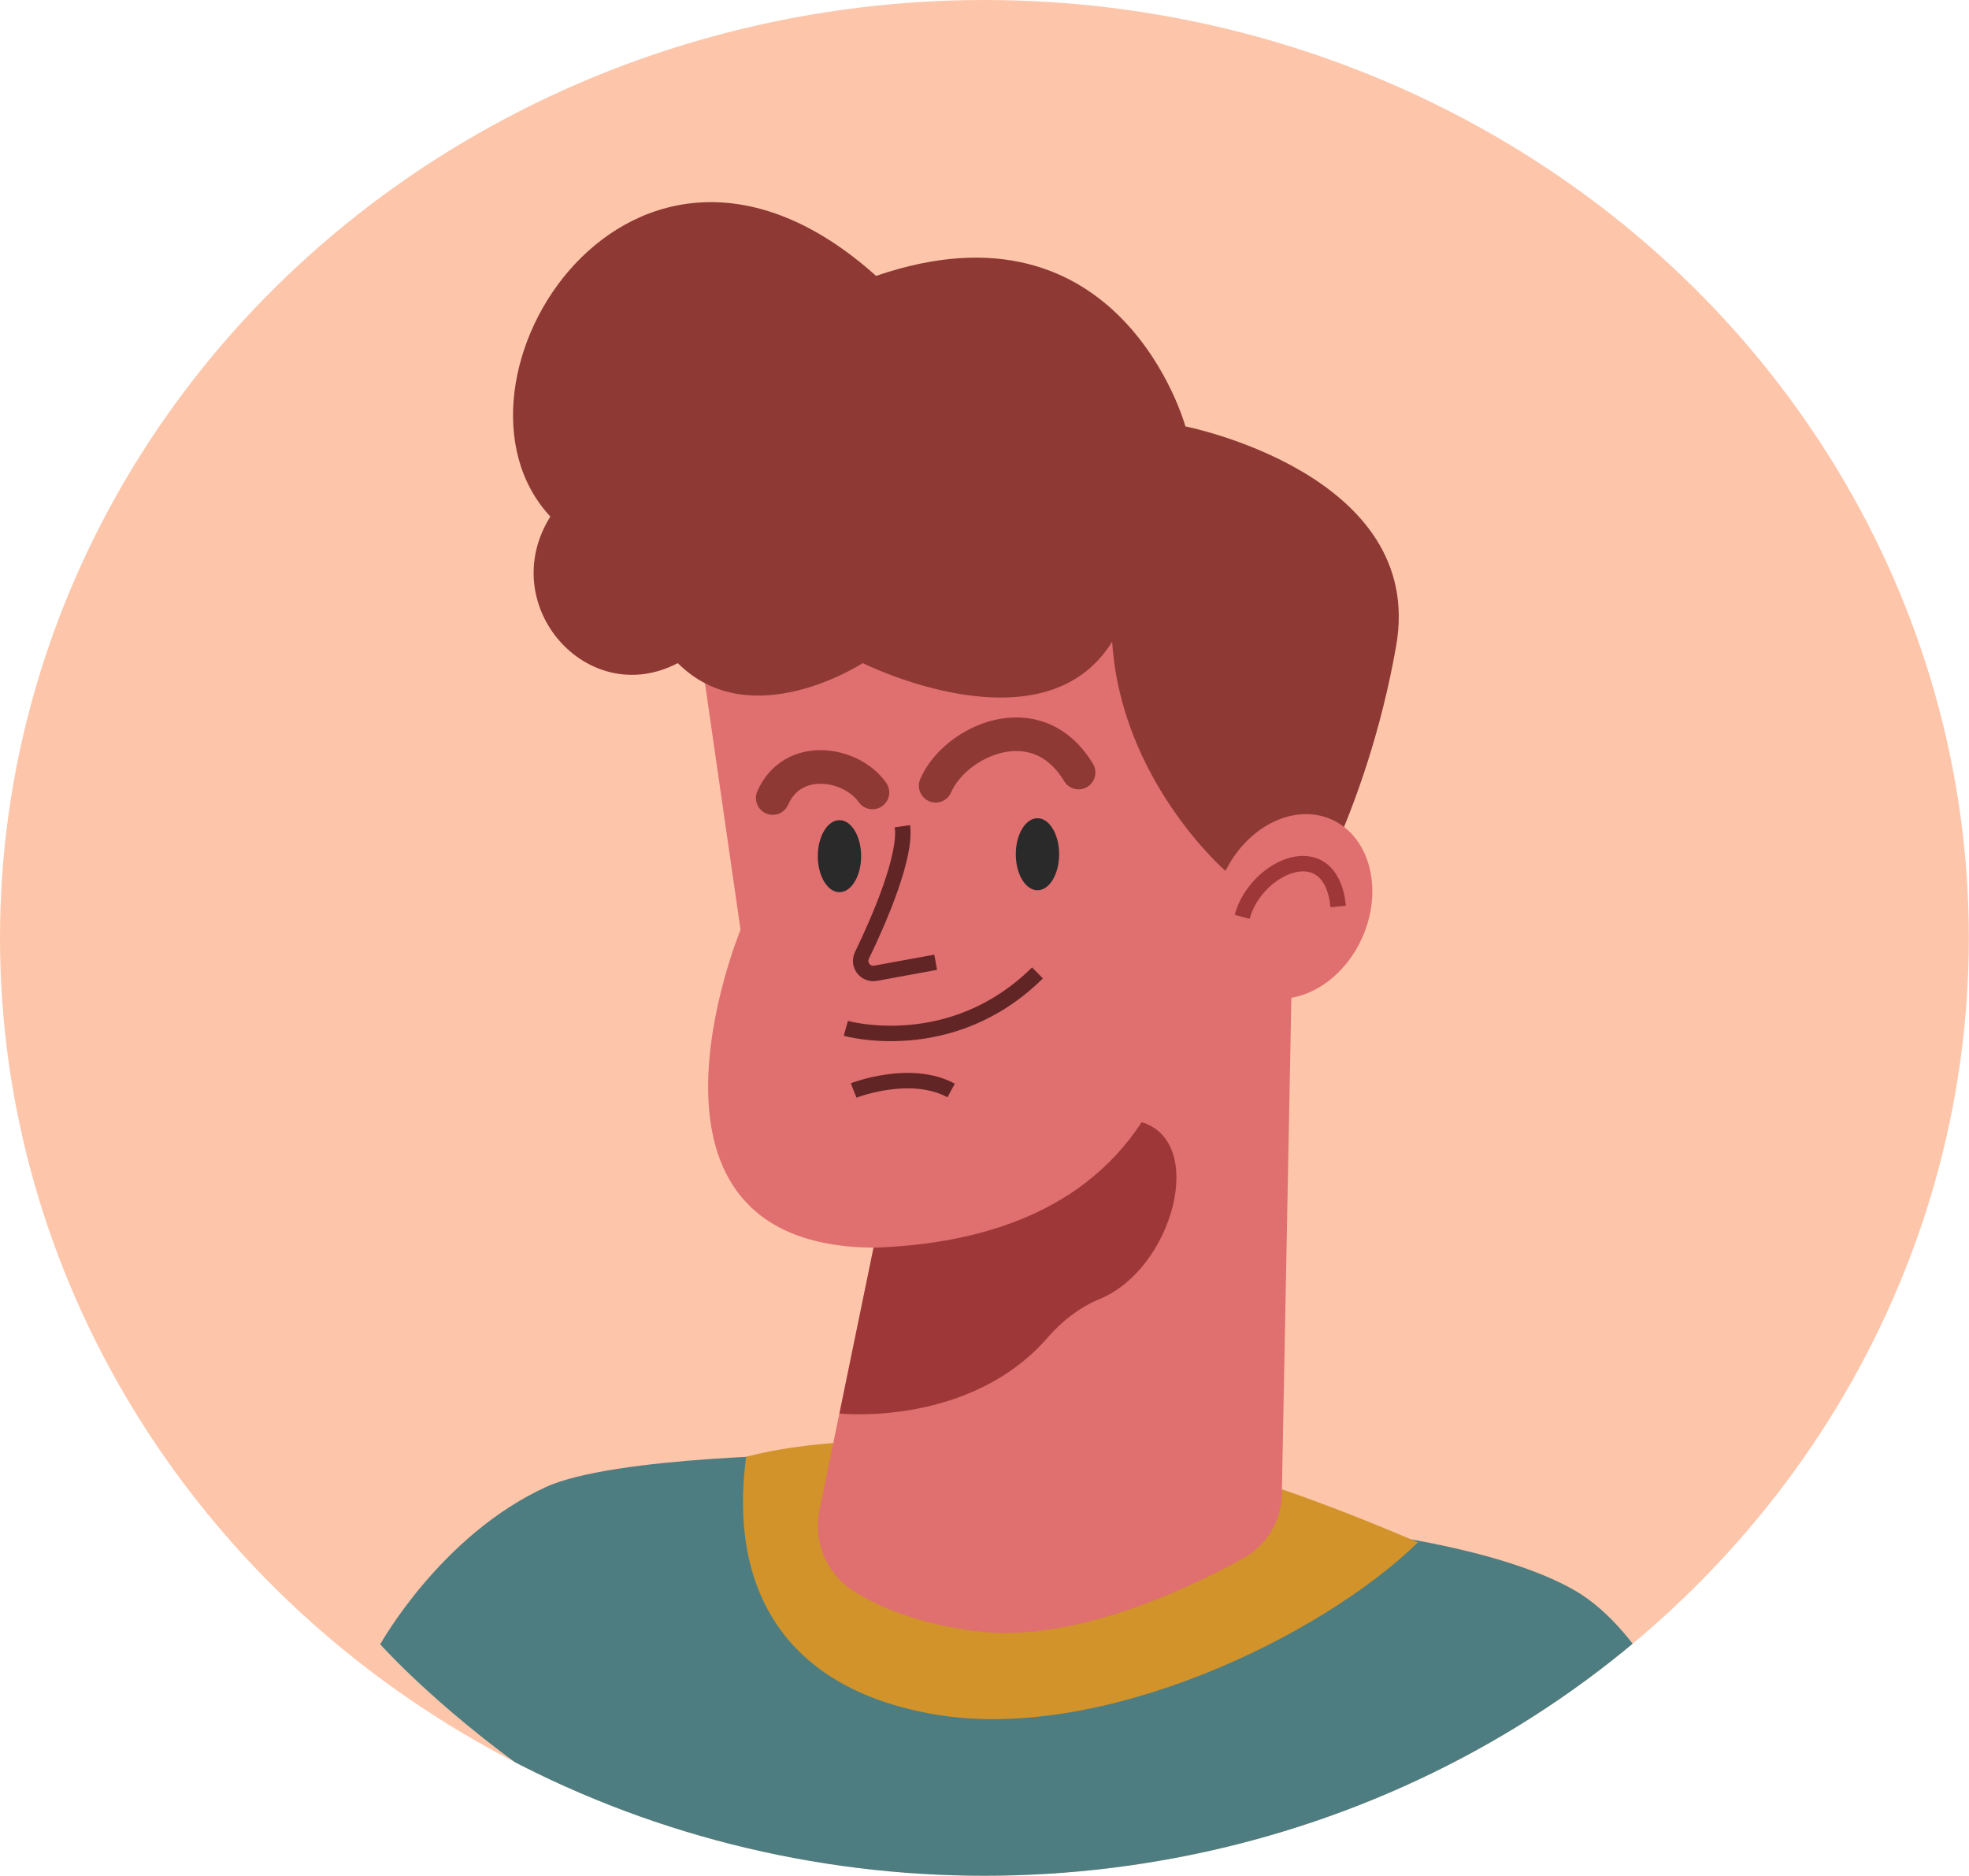 <?xml version="1.0" encoding="UTF-8"?>
<svg id="Layer_2" data-name="Layer 2" xmlns="http://www.w3.org/2000/svg" xmlns:xlink="http://www.w3.org/1999/xlink" viewBox="0 0 123.61 117.76">
  <defs>
    <style>
      .cls-1 {
        fill: #fdc6aa;
      }

      .cls-2 {
        fill: #2a2a2a;
      }

      .cls-3 {
        fill: #4d7d80;
      }

      .cls-4 {
        stroke: #9e3838;
      }

      .cls-4, .cls-5, .cls-6 {
        fill: none;
      }

      .cls-4, .cls-6 {
        stroke-miterlimit: 10;
        stroke-width: .97px;
      }

      .cls-7 {
        fill: #8f3935;
      }

      .cls-8 {
        fill: #e06f6f;
      }

      .cls-9 {
        fill: #d1932a;
      }

      .cls-5 {
        stroke: #8f3935;
        stroke-linecap: round;
        stroke-linejoin: round;
        stroke-width: 2.11px;
      }

      .cls-6 {
        stroke: #612525;
      }

      .cls-10 {
        fill: #9e3838;
      }

      .cls-11 {
        clip-path: url(#clippath);
      }
    </style>
    <clipPath id="clippath">
      <ellipse class="cls-1" cx="61.8" cy="58.88" rx="61.8" ry="58.88"/>
    </clipPath>
  </defs>
  <g id="OBJECTS">
    <g>
      <ellipse class="cls-1" cx="61.8" cy="58.88" rx="61.8" ry="58.88"/>
      <g class="cls-11">
        <g>
          <path class="cls-3" d="M86.07,96.26s8.22.96,12.78,3.58c4.55,2.62,7.29,9.79,7.29,9.79,0,0-18.13,13.81-42.02,12.89-23.9-.92-40.25-19.29-40.25-19.29,0,0,3.79-6.84,10.39-9.87,4.27-1.96,17.34-2.05,17.34-2.05l34.47,4.96Z"/>
          <g>
            <path class="cls-9" d="M65.14,90.39c-6.4.16-12.77-.38-18.3,1.07-1.08,8.03,2.17,14.54,11.9,16.18,10.37,1.75,24.11-4.81,30.28-10.81-9.62-4.14-18-6.58-23.88-6.44Z"/>
            <g>
              <path class="cls-8" d="M43.99,41.05l2.5,17.32s-8.21,19.82,8.35,19.96l-3.4,16.49c-.4,1.94.42,3.93,2.08,5.02,1.56,1.02,4,2.07,7.71,2.56,6.03.79,13.19-2.57,16.82-4.57,1.46-.81,2.39-2.32,2.42-3.99l.68-35.45-9.21-22.84-27.96,5.52Z"/>
              <path class="cls-10" d="M54.84,78.33c5.8-.19,12.84-1.76,16.83-7.88,4.12,1.24,1.94,9.22-2.63,11.1-1.26.52-2.34,1.36-3.23,2.38-4.92,5.7-13.11,4.81-13.11,4.81l2.14-10.41Z"/>
              <path class="cls-2" d="M54.06,53.75c0,1.25-.61,2.26-1.36,2.26s-1.36-1.01-1.36-2.26.61-2.26,1.36-2.26,1.36,1.01,1.36,2.26Z"/>
              <path class="cls-2" d="M66.49,53.63c0,1.25-.61,2.26-1.36,2.26s-1.36-1.01-1.36-2.26.61-2.26,1.36-2.26,1.36,1.01,1.36,2.26Z"/>
              <path class="cls-6" d="M56.65,51.87c.27,1.87-1.46,5.89-2.54,8.11-.28.59.22,1.24.86,1.12l3.77-.69"/>
              <path class="cls-6" d="M53.1,64.56s6.61,1.88,12.03-3.48"/>
              <path class="cls-6" d="M53.59,68.46s3.55-1.39,6.12,0"/>
              <path class="cls-5" d="M58.74,49.33c1.18-2.78,6.33-5.22,8.97-.83"/>
              <path class="cls-5" d="M48.51,50.1c1.25-2.85,4.94-2.23,6.26-.35"/>
              <path class="cls-7" d="M76.84,54.59s-6.48-5.67-7.02-14.31c-4.32,7.02-15.66,1.35-15.66,1.35,0,0-7.02,4.59-11.61,0-5.67,2.97-11.48-3.64-8-9.2-7.79-8.35,5.08-28.88,20.45-15.11,15.39-5.29,19.42,9.45,19.42,9.45,0,0,15.12,2.97,13.23,13.77-1.89,10.8-6.48,17.83-6.48,17.83l-4.32-3.78Z"/>
              <path class="cls-8" d="M85.53,58.84c-1.34,3.02-4.38,4.6-6.79,3.54-2.41-1.07-3.28-4.38-1.95-7.4,1.34-3.02,4.38-4.6,6.79-3.54,2.41,1.07,3.28,4.38,1.95,7.4Z"/>
              <path class="cls-4" d="M77.98,57.56c.83-3.15,5.56-5.3,6.03-.65"/>
            </g>
          </g>
        </g>
      </g>
    </g>
  </g>
</svg>